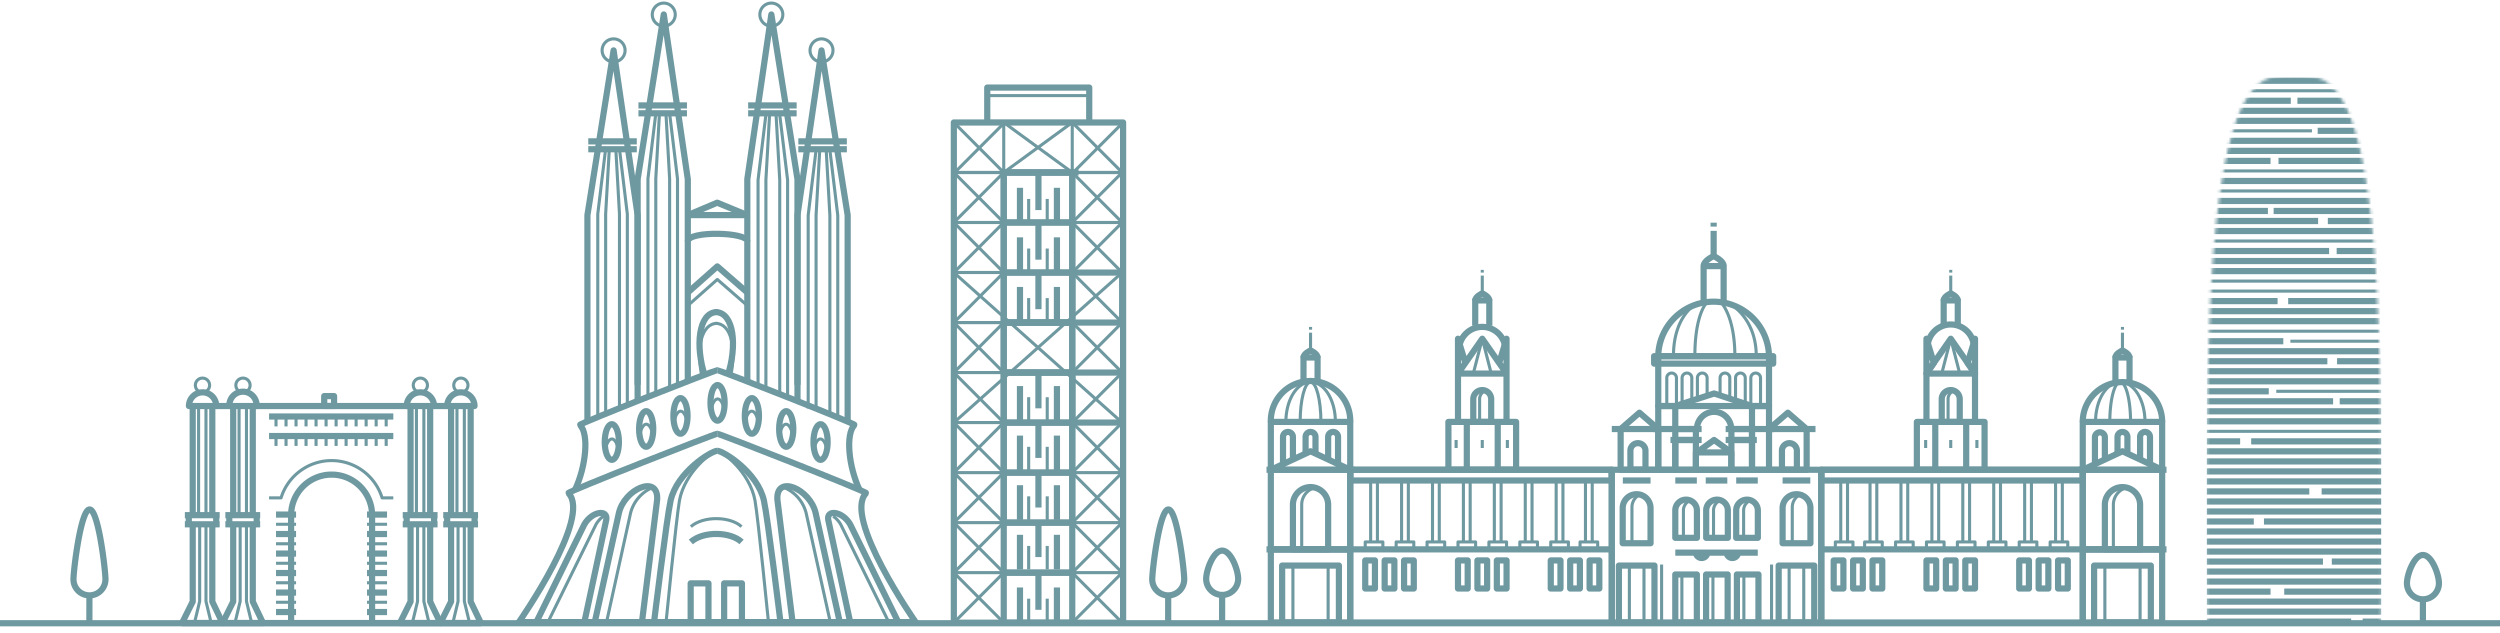 <svg width="806" height="204" fill="none" xmlns="http://www.w3.org/2000/svg"><path d="M362.087 39.485h-54.569v161.278h54.569V39.485zM351.168 28.23h-32.879v11.245h32.879V28.23z" stroke="#6F99A1" stroke-width="2" stroke-linejoin="round"/><path d="M323.604 39.485h-16.086V55.61h16.086V39.485zM323.903 39.485 307.518 55.9M307.518 39.485l16.086 16.124" stroke="#6F99A1" stroke-linejoin="round"/><path d="M323.604 55.609h-16.086v16.124h16.086V55.609zM323.604 55.609l-16.086 16.124M307.518 55.609l16.086 16.124M323.604 71.733h-16.086v16.123h16.086V71.733zM323.604 71.733l-16.086 16.133M307.518 71.733l16.086 16.133M323.604 87.867h-16.086v16.123h16.086V87.867zM323.604 87.867l-16.086 16.123M307.518 87.867l54.27 48.381" stroke="#6F99A1" stroke-linejoin="round"/><path d="M323.604 103.99h-16.086v16.124h16.086V103.99zM323.604 103.99l-16.086 16.124M307.518 103.99l16.086 16.124M323.604 120.114h-16.086v16.124h16.086v-16.124zM307.518 120.114l16.086 16.134M323.604 136.248h-16.086v16.124h16.086v-16.124zM323.604 136.248l-16.086 16.124M307.518 136.248l16.086 16.124M323.604 152.372h-16.086v16.123h16.086v-16.123zM323.604 152.372l-16.086 16.123M307.518 152.372l16.086 16.123M323.604 168.495h-16.086v16.124h16.086v-16.124zM323.604 168.495l-16.086 16.134M307.518 168.495l16.086 16.134M323.604 184.629h-16.086v16.124h16.086v-16.124zM323.604 184.629l-16.086 16.124M307.518 184.629l16.086 16.124M361.779 39.485h-16.085V55.61h16.085V39.485zM362.078 39.485 345.694 55.9M345.694 39.485l16.095 16.124" stroke="#6F99A1" stroke-linejoin="round"/><path d="M361.779 55.609h-16.085v16.124h16.085V55.609zM361.789 55.609l-16.095 16.124M345.694 55.609l16.095 16.124M361.779 71.733h-16.085v16.123h16.085V71.733zM361.789 71.733l-16.095 16.133M345.694 71.733l16.095 16.133" stroke="#6F99A1" stroke-linejoin="round"/><path d="M361.779 87.867h-16.085v16.123h16.085V87.867z" stroke="#6F99A1" stroke-width="2" stroke-linejoin="round"/><path d="m361.788 87.867-54.27 48.381M345.694 87.867l16.095 16.123M361.779 103.99h-16.085v16.124h16.085V103.99zM361.789 103.99l-16.095 16.124M345.694 103.99l16.095 16.124" stroke="#6F99A1" stroke-linejoin="round"/><path d="M361.779 120.114h-16.085v16.124h16.085v-16.124z" stroke="#6F99A1" stroke-width="2" stroke-linejoin="round"/><path d="m361.789 120.114-16.095 16.134M361.779 136.248h-16.085v16.124h16.085v-16.124zM361.789 136.248l-16.095 16.124M345.694 136.248l16.095 16.124M361.779 152.372h-16.085v16.123h16.085v-16.123zM361.789 152.372l-16.095 16.123M345.694 152.372l16.095 16.123M361.779 168.495h-16.085v16.124h16.085v-16.124zM361.789 168.495l-16.095 16.134M345.694 168.495l16.095 16.134M361.779 184.629h-16.085v16.124h16.085v-16.124zM361.789 184.629l-16.095 16.124M345.694 184.629l16.095 16.124M323.605 39.485l22.088 16.124M345.693 39.485 323.605 55.61" stroke="#6F99A1" stroke-linejoin="round"/><path d="M323.605 55.609h24.133M345.693 184.629h-22.088v16.124h22.088v-16.124zM345.693 152.372h-22.088v16.123h22.088v-16.123zM345.693 136.248h-22.088v16.124h22.088v-16.124zM345.693 120.124h-22.088v16.124h22.088v-16.124zM345.693 103.99h-22.088v16.124h22.088V103.99z" stroke="#6F99A1" stroke-width="2" stroke-linejoin="round"/><path d="M345.693 87.867h-22.088v16.123h22.088V87.867zM345.693 71.743h-22.088v16.124h22.088V71.743zM345.693 55.609h-22.088v16.124h22.088V55.609zM345.693 168.495h-22.088v16.124h22.088v-16.124zM345.693 152.372h-22.088v16.123h22.088v-16.123zM345.693 136.248h-22.088v16.124h22.088v-16.124zM345.693 120.124h-22.088v16.124h22.088v-16.124z" stroke="#6F99A1" stroke-width="2" stroke-linejoin="round"/><path d="M345.693 103.99h-22.088v16.124h22.088V103.99z" stroke="#6F99A1" stroke-width="2" stroke-linejoin="round"/><path d="M345.693 87.867h-22.088v16.123h22.088V87.867zM345.693 71.743h-22.088v16.124h22.088V71.743zM345.693 55.609h-22.088v16.124h22.088V55.609zM328.84 60.537v11.206M334.794 55.899v11.825M340.756 60.537v11.196" stroke="#6F99A1" stroke-width="2" stroke-linejoin="round"/><path d="M318.289 30.818h32.879M331.643 64.136v7.597M337.626 64.136v7.597" stroke="#6F99A1" stroke-linejoin="round"/><path d="M328.84 76.52v11.197M334.794 71.883v11.825M340.756 76.52v11.197" stroke="#6F99A1" stroke-width="2" stroke-linejoin="round"/><path d="M331.643 80.12v7.597M337.626 80.12v7.597" stroke="#6F99A1" stroke-linejoin="round"/><path d="M328.84 92.505V103.7M334.794 87.867v11.825M340.756 92.505V103.7" stroke="#6F99A1" stroke-width="2" stroke-linejoin="round"/><path d="M331.643 96.093v7.607M337.626 96.093v7.607" stroke="#6F99A1" stroke-linejoin="round"/><path d="M328.84 124.462v11.196M334.794 119.824v11.826M340.756 124.462v11.196" stroke="#6F99A1" stroke-width="2" stroke-linejoin="round"/><path d="M331.643 128.061v7.597M337.626 128.061v7.597" stroke="#6F99A1" stroke-linejoin="round"/><path d="M328.84 140.446v11.196M334.794 135.808v11.825M340.756 140.446v11.196" stroke="#6F99A1" stroke-width="2" stroke-linejoin="round"/><path d="M331.643 144.045v7.597M337.626 144.045v7.597" stroke="#6F99A1" stroke-linejoin="round"/><path d="M328.84 156.43v11.196M334.794 151.792v11.825M340.756 156.43v11.196" stroke="#6F99A1" stroke-width="2" stroke-linejoin="round"/><path d="M331.643 160.019v7.607M337.626 160.019v7.607" stroke="#6F99A1" stroke-linejoin="round"/><path d="M328.84 172.414v11.196M334.794 167.776v11.825M340.756 172.414V183.6" stroke="#6F99A1" stroke-width="2" stroke-linejoin="round"/><path d="M331.643 176.002v7.597M337.626 176.002v7.597" stroke="#6F99A1" stroke-linejoin="round"/><path d="M328.84 189.407v11.206M334.794 184.769v11.825M340.756 189.407v11.196" stroke="#6F99A1" stroke-width="2" stroke-linejoin="round"/><path d="M331.643 193.006v7.597M337.626 193.006v7.597" stroke="#6F99A1" stroke-linejoin="round"/><mask id="a" style="mask-type:luminance" maskUnits="userSpaceOnUse" x="711" y="24" width="58" height="180"><path d="M767.622 204c.997-35.696.07-97.812-2.134-123.542-4.826-56.358-15.756-56.379-25.928-56.379s-21.101.11-25.928 56.629c-2.184 25.68-3.111 87.706-2.114 123.292h56.104z" fill="#fff"/></mask><g mask="url(#a)" stroke="#6F99A1" stroke-linejoin="round"><path d="M761.709 200.421h6.003M711.479 200.421h46.531M711.479 197.193h56.234M711.479 193.964h56.234M736.43 190.735h31.283M711.479 190.735h20.543M711.479 187.506h56.234M711.479 184.278h56.234M751.768 181.049h15.945M711.479 181.049h37.446M711.479 177.82h56.234M711.479 174.591h56.234M711.479 171.363h56.234M729.899 168.134h37.815M711.479 168.134h15.148M711.479 164.905h56.234M711.479 161.676h56.234M748.496 158.448h19.216M711.479 158.448h33.039M711.479 155.219h56.234M711.479 151.98h56.234M711.479 148.761h56.234M711.479 145.523h56.234M725.779 142.294h41.934M711.479 142.294h10.74" stroke-width="2"/><path d="M711.479 139.065h56.234"/><path d="M711.479 135.836h56.234M711.479 132.608h56.234M754.321 129.379h13.393M711.479 129.379h40.717" stroke-width="2"/><path d="M733.866 126.15h33.846"/><path d="M711.479 126.15h19.975M711.479 122.921h56.234M711.479 119.693h56.234M753.472 116.464h14.24M711.479 116.464h38.862M711.479 113.235h56.234" stroke-width="2"/><path d="M738.414 110.006h29.299"/><path d="M711.479 110.006h24.662" stroke-width="2"/><path d="M711.479 106.778h56.234"/><path d="M711.479 103.549h56.234M711.479 100.31h56.234M737.707 97.081h30.007M711.479 97.081h22.817" stroke-width="2"/><path d="M711.479 93.853h56.234M711.479 90.624h56.234"/><path d="M711.479 87.395h56.234M711.479 84.166h56.234M753.334 80.938h14.38M711.479 80.938h39.431" stroke-width="2"/><path d="M711.479 77.709h56.234"/><path d="M711.479 74.48h56.234M750.49 71.251h17.222M711.479 71.251h35.881M733.019 68.022h34.694M711.479 68.022h19.696M711.479 64.794h56.234" stroke-width="2"/><path d="M711.479 61.565h56.234"/><path d="M711.479 58.336h56.234" stroke-width="2"/><path d="M711.479 55.108h56.234"/><path d="M734.585 51.879h33.128M711.479 51.879h20.543M711.479 48.64h56.234M711.479 45.411h56.234M747.22 42.182h20.493" stroke-width="2"/><path d="M711.479 42.182h33.896"/><path d="M711.479 38.954h56.234M711.479 35.725h56.234M740.687 32.496h27.025M711.479 32.496h27.075" stroke-width="2"/><path d="M711.479 29.267h56.234"/><path d="M711.479 26.039h56.234" stroke-width="2"/></g><path d="M435.314 177.122h-25.599v23.561h25.599v-23.561z" stroke="#6F99A1" stroke-width="2" stroke-linejoin="round"/><path d="M435.314 151.462h-25.599v25.67h25.599v-25.67zM435.314 136.028h-25.599v15.434h25.599v-15.434z" stroke="#6F99A1" stroke-width="2" stroke-linejoin="round"/><path d="M422.52 157.04a5.68 5.68 0 0 0-4.016 1.665 5.704 5.704 0 0 0-1.668 4.023v14.394h11.358v-14.394a5.694 5.694 0 0 0-1.662-4.022 5.665 5.665 0 0 0-4.012-1.666z" stroke="#6F99A1" stroke-width="2" stroke-linejoin="round"/><path d="M423.916 157.22a5.668 5.668 0 0 0-3.063 2.026 5.693 5.693 0 0 0-1.185 3.482v14.394h5.874M685.599 157.22a5.668 5.668 0 0 0-3.063 2.026 5.693 5.693 0 0 0-1.185 3.482v14.394h5.834M529.552 159.129a4.563 4.563 0 0 0-3.41 4.418v11.536h4.706M581.229 159.129a4.554 4.554 0 0 0-2.452 1.628 4.579 4.579 0 0 0-.949 2.79v11.536h4.707" stroke="#6F99A1" stroke-linejoin="round"/><path d="M543.583 161.088a3.472 3.472 0 0 0-3.47 3.489v8.816h6.98v-8.816a3.49 3.49 0 0 0-3.51-3.489zM527.627 159.339a4.447 4.447 0 0 0-3.162 1.309 4.467 4.467 0 0 0-1.305 3.169v11.326h8.975v-11.326a4.49 4.49 0 0 0-1.323-3.181 4.473 4.473 0 0 0-3.185-1.297zM528.076 142.875a2.43 2.43 0 0 0-1.72.708 2.444 2.444 0 0 0-.713 1.721v6.158h4.857v-6.158c0-.644-.256-1.262-.71-1.717a2.42 2.42 0 0 0-1.714-.712zM579.175 159.339a4.459 4.459 0 0 0-3.159 1.312 4.474 4.474 0 0 0-1.308 3.166v11.326h8.975v-11.326a4.488 4.488 0 0 0-1.32-3.184 4.444 4.444 0 0 0-3.188-1.294zM553.555 161.088c-.923 0-1.808.368-2.46 1.022a3.493 3.493 0 0 0-1.02 2.467v8.816h6.981v-8.816a3.467 3.467 0 0 0-2.161-3.232 3.473 3.473 0 0 0-1.34-.257zM563.23 161.088c-.923 0-1.809.368-2.461 1.022a3.493 3.493 0 0 0-1.02 2.467v8.816h6.981v-8.816a3.502 3.502 0 0 0-1.026-2.474 3.473 3.473 0 0 0-2.474-1.015zM477.887 125.762c-.77 0-1.508.306-2.052.852a2.912 2.912 0 0 0-.85 2.057v7.357h5.774v-7.367a2.915 2.915 0 0 0-.843-2.04 2.895 2.895 0 0 0-2.029-.859z" stroke="#6F99A1" stroke-width="2" stroke-linejoin="round"/><path d="M478.474 126.162a2.894 2.894 0 0 0-1.446 2.509v7.357h1.735M629.506 126.162a2.887 2.887 0 0 0-1.446 2.509v7.357h1.715" stroke="#6F99A1" stroke-linejoin="round"/><path d="M431.664 182.34h-18.299v18.343h18.299V182.34zM422.519 145.494l-12.804 5.968h25.599l-12.795-5.968zM408.319 151.462h28.391M409.716 136.028a12.857 12.857 0 0 1 3.62-9.307 12.79 12.79 0 0 1 14.162-2.875 12.817 12.817 0 0 1 6.947 7.161c.622 1.599.918 3.306.87 5.021" stroke="#6F99A1" stroke-width="2" stroke-linejoin="round"/><path d="M424.784 123.403v-8.137h-4.538v8.137" stroke="#6F99A1" stroke-width="2" stroke-linejoin="round"/><path d="M420.246 115.267c0-1.26 2.274-2.28 2.274-2.28s2.264 1 2.264 2.28" stroke="#6F99A1" stroke-width="2" stroke-linejoin="round"/><path d="M422.519 112.987v-5.728M422.519 106.29v-.89" stroke="#6F99A1" stroke-linejoin="round"/><path d="M480.149 105v-8.137h-4.537V105" stroke="#6F99A1" stroke-width="2" stroke-linejoin="round"/><path d="M475.612 96.864c0-1.26 2.274-2.28 2.274-2.28s2.263 1 2.263 2.28" stroke="#6F99A1" stroke-width="2" stroke-linejoin="round"/><path d="M477.885 94.584v-5.728M477.885 87.887v-.89" stroke="#6F99A1" stroke-linejoin="round"/><path d="M555.699 97.363V85.797h-6.452v11.566M549.247 85.797c0-1.79 3.231-3.228 3.231-3.228s3.231 1.439 3.231 3.228M552.479 82.569v-8.137M552.479 73.063v-1.28M416.835 148.143v-7.287a1.6 1.6 0 0 0-1.596-1.599 1.592 1.592 0 0 0-1.595 1.599v8.797M424.115 146.244v-5.388a1.592 1.592 0 0 0-2.724-1.131c-.299.3-.467.707-.467 1.131v5.388M431.384 149.653v-8.797a1.592 1.592 0 0 0-2.724-1.131c-.299.3-.467.707-.467 1.131v7.287M408.319 177.122h28.391M519.64 151.462h-84.326v49.231h84.326v-49.231zM435.314 177.122h84.326" stroke="#6F99A1" stroke-width="2" stroke-linejoin="round"/><path d="M519.64 151.462h-84.326v3.449h84.326v-3.449z" stroke="#6F99A1" stroke-width="2" stroke-linejoin="round"/><path d="M444.079 154.911h-2.184v19.812h2.184v-19.812zM445.834 174.723h-5.684v2.41h5.684v-2.41zM454.051 154.911h-2.184v19.812h2.184v-19.812zM455.807 174.723h-5.685v2.41h5.685v-2.41zM464.024 154.911h-2.184v19.812h2.184v-19.812zM465.769 174.723h-5.684v2.41h5.684v-2.41zM473.986 154.911h-2.184v19.812h2.184v-19.812zM475.741 174.723h-5.684v2.41h5.684v-2.41zM483.959 154.911h-2.184v19.812h2.184v-19.812zM485.714 174.723h-5.685v2.41h5.685v-2.41zM493.931 154.911h-2.184v19.812h2.184v-19.812zM495.676 174.723h-5.684v2.41h5.684v-2.41zM503.893 154.911h-2.184v19.812h2.184v-19.812zM505.649 174.723h-5.685v2.41h5.685v-2.41zM513.338 154.911h-2.184v19.812h2.184v-19.812zM515.093 174.723h-5.684v2.41h5.684v-2.41z" stroke="#6F99A1" stroke-linejoin="round"/><path d="M443.281 180.681h-3.131v9.056h3.131v-9.056zM449.545 180.681h-3.131v9.056h3.131v-9.056zM455.807 180.681h-3.131v9.056h3.131v-9.056zM473.188 180.681h-3.131v9.056h3.131v-9.056zM479.452 180.681h-3.131v9.056h3.131v-9.056zM485.714 180.681h-3.131v9.056h3.131v-9.056zM503.096 180.681h-3.132v9.056h3.132v-9.056zM509.358 180.681h-3.132v9.056h3.132v-9.056zM515.621 180.681h-3.131v9.056h3.131v-9.056zM488.795 136.028h-21.829v15.434h21.829v-15.434zM472.899 136.028v15.434M482.871 136.028v15.434M485.704 120.434h-15.647v15.594h15.647v-15.594zM477.885 109.208l-7.828 11.226h15.647l-7.819-11.226zM470.057 109.208v11.226l2.384-3.419-2.384-7.807zM485.704 109.208v11.226l-2.373-3.419 2.373-7.807z" stroke="#6F99A1" stroke-width="2" stroke-linejoin="round"/><path d="M470.396 112.507a7.514 7.514 0 0 1 2.322-5.056 7.48 7.48 0 0 1 10.315 0 7.523 7.523 0 0 1 2.322 5.056" stroke="#6F99A1" stroke-width="2" stroke-linejoin="round"/><path d="M469.449 141.846v2.599M485.974 141.846v2.599M477.885 141.846v2.599" stroke="#6F99A1" stroke-linejoin="round"/><path d="M587.202 151.462H519.64v49.231h67.562v-49.231zM697.077 177.122h-25.599v23.561h25.599v-23.561z" stroke="#6F99A1" stroke-width="2" stroke-linejoin="round"/><path d="M697.077 151.462h-25.599v25.67h25.599v-25.67zM697.077 136.028h-25.599v15.434h25.599v-15.434z" stroke="#6F99A1" stroke-width="2" stroke-linejoin="round"/><path d="M684.283 157.04a5.68 5.68 0 0 1 4.016 1.665 5.708 5.708 0 0 1 1.668 4.023v14.394h-11.358v-14.394a5.685 5.685 0 0 1 5.674-5.688zM628.917 125.762c.769 0 1.507.306 2.052.852a2.91 2.91 0 0 1 .849 2.057v7.357h-5.803v-7.367a2.9 2.9 0 0 1 2.902-2.899zM693.427 182.34h-18.289v18.343h18.289V182.34zM684.283 145.494l12.804 5.968h-25.609l12.805-5.968zM698.483 151.462h-28.392M697.087 136.028a12.85 12.85 0 0 0-3.75-9.076 12.804 12.804 0 0 0-9.054-3.759 12.798 12.798 0 0 0-11.83 7.923 12.85 12.85 0 0 0-.975 4.912" stroke="#6F99A1" stroke-width="2" stroke-linejoin="round"/><path d="M682.009 123.403v-8.137h4.548v8.137" stroke="#6F99A1" stroke-width="2" stroke-linejoin="round"/><path d="M686.557 115.267c0-1.26-2.274-2.28-2.274-2.28s-2.274 1-2.274 2.28" stroke="#6F99A1" stroke-width="2" stroke-linejoin="round"/><path d="M684.282 112.987v-5.728M684.282 106.29v-.89" stroke="#6F99A1" stroke-linejoin="round"/><path d="M626.642 105v-8.137h4.547V105" stroke="#6F99A1" stroke-width="2" stroke-linejoin="round"/><path d="M631.189 96.864c0-1.26-2.274-2.28-2.274-2.28s-2.273 1-2.273 2.28" stroke="#6F99A1" stroke-width="2" stroke-linejoin="round"/><path d="M628.917 94.584v-5.728M628.917 87.887v-.89" stroke="#6F99A1" stroke-linejoin="round"/><path d="M689.966 148.143v-7.287a1.592 1.592 0 0 1 2.724-1.131c.299.3.467.707.467 1.131v8.797M682.687 146.244v-5.388a1.6 1.6 0 0 1 1.596-1.599 1.592 1.592 0 0 1 1.595 1.599v5.388M675.407 149.653v-8.797a1.605 1.605 0 0 1 3.201 0v7.287M698.483 177.122h-28.392M671.487 151.462h-84.325v49.231h84.325v-49.231zM671.477 177.122h-84.315" stroke="#6F99A1" stroke-width="2" stroke-linejoin="round"/><path d="M671.487 151.462h-84.325v3.449h84.325v-3.449z" stroke="#6F99A1" stroke-width="2" stroke-linejoin="round"/><path d="M664.897 154.911h-2.184v19.812h2.184v-19.812zM666.652 174.723h-5.684v2.41h5.684v-2.41zM654.935 154.911h-2.184v19.812h2.184v-19.812zM656.68 174.723h-5.684v2.41h5.684v-2.41zM644.963 154.911h-2.184v19.812h2.184v-19.812zM646.718 174.723h-5.685v2.41h5.685v-2.41zM634.99 154.911h-2.184v19.812h2.184v-19.812zM636.745 174.723h-5.684v2.41h5.684v-2.41zM625.028 154.911h-2.184v19.812h2.184v-19.812zM626.773 174.723h-5.684v2.41h5.684v-2.41zM615.055 154.911h-2.184v19.812h2.184v-19.812zM616.81 174.723h-5.684v2.41h5.684v-2.41zM605.083 154.911h-2.184v19.812h2.184v-19.812zM606.838 174.723h-5.684v2.41h5.684v-2.41zM595.639 154.911h-2.184v19.812h2.184v-19.812zM597.394 174.723h-5.685v2.41h5.685v-2.41z" stroke="#6F99A1" stroke-linejoin="round"/><path d="M666.651 180.681h-3.131v9.056h3.131v-9.056zM660.389 180.681h-3.131v9.056h3.131v-9.056zM654.127 180.681h-3.131v9.056h3.131v-9.056zM636.744 180.681h-3.131v9.056h3.131v-9.056zM630.482 180.681h-3.131v9.056h3.131v-9.056zM624.22 180.681h-3.131v9.056h3.131v-9.056zM606.837 180.681h-3.132v9.056h3.132v-9.056zM600.575 180.681h-3.131v9.056h3.131v-9.056zM594.313 180.681h-3.131v9.056h3.131v-9.056zM639.827 136.028h-21.829v15.434h21.829v-15.434zM633.903 136.028v15.434M623.931 136.028v15.434M636.745 120.434h-15.656v15.594h15.656v-15.594zM628.917 109.208l7.828 11.226h-15.656l7.828-11.226z" stroke="#6F99A1" stroke-width="2" stroke-linejoin="round"/><path d="M636.744 109.208v11.226l-2.383-3.419 2.383-7.807zM621.089 109.208v11.226l2.383-3.419-2.383-7.807z" stroke="#6F99A1" stroke-width="2" stroke-linejoin="round"/><path d="M636.406 112.507a7.521 7.521 0 0 0-2.049-5.557 7.494 7.494 0 0 0-5.43-2.337 7.47 7.47 0 0 0-5.431 2.337 7.507 7.507 0 0 0-2.049 5.557" stroke="#6F99A1" stroke-width="2" stroke-linejoin="round"/><path d="M637.352 141.846v2.599M620.83 141.846v2.599M628.917 141.846v2.599M519.64 182v18.683h16.056V182" stroke="#6F99A1" stroke-linejoin="round"/><path d="M533.401 182.34h-11.468v18.343h11.468V182.34z" stroke="#6F99A1" stroke-width="2" stroke-linejoin="round"/><path d="M571.147 182v18.683h16.056V182" stroke="#6F99A1" stroke-linejoin="round"/><path d="M584.908 182.34H573.44v18.343h11.468V182.34zM540.113 178.172h26.596M523.201 154.911h8.935M574.708 154.911h8.935M540.113 154.911h6.95M549.925 154.911h6.961M559.749 154.911h6.961M547.063 185.209h-6.95v15.474h6.95v-15.474zM556.997 185.209h-6.951v15.474h6.951v-15.474zM566.928 185.209h-6.951v15.474h6.951v-15.474zM550.474 178.172a1.865 1.865 0 0 1-3.129 1.233 1.876 1.876 0 0 1-.591-1.233v-.23M560.376 178.172a1.865 1.865 0 0 1-3.129 1.233 1.87 1.87 0 0 1-.59-1.463M546.754 141.846h-6.641v9.606h6.641v-9.606zM538.558 141.846h10.052M532.994 138.317h15.616" stroke="#6F99A1" stroke-width="2" stroke-linejoin="round"/><path d="M546.754 138.317h-6.641v3.539h6.641v-3.539zM540.103 130.9h-5.485v20.562h5.485V130.9z" stroke="#6F99A1" stroke-width="2" stroke-linejoin="round"/><path d="M534.618 138.317h-12.126v13.145h12.126v-13.145zM528.555 133.059l-6.063 5.258h12.126l-6.063-5.258zM534.619 138.317H519.64M576.881 142.875a2.43 2.43 0 0 1 1.72.708 2.444 2.444 0 0 1 .713 1.721v6.158h-4.817v-6.158a2.43 2.43 0 0 1 2.384-2.429zM564.845 141.846h-6.642v9.606h6.642v-9.606zM566.401 141.846h-10.052M571.965 138.317h-15.616" stroke="#6F99A1" stroke-width="2" stroke-linejoin="round"/><path d="M564.845 138.317h-6.642v3.539h6.642v-3.539z" stroke="#6F99A1" stroke-width="2" stroke-linejoin="round"/><path d="M570.329 130.9h-5.484v20.562h5.484V130.9zM582.465 138.317h-12.126v13.145h12.126v-13.145zM576.402 133.059l6.063 5.258h-12.126l6.063-5.258zM570.339 138.317h14.979M558.173 145.854h-11.419v5.608h11.419v-5.608zM552.619 141.846l5.554 4.008h-11.109l5.555-4.008zM547.093 138.317c0-1.469.582-2.877 1.618-3.916a5.517 5.517 0 0 1 7.813 0 5.545 5.545 0 0 1 1.618 3.916M540.113 130.9l12.505-4.039 12.226 4.039" stroke="#6F99A1" stroke-width="2" stroke-linejoin="round"/><path d="M570.329 114.826h-35.711V130.9h35.711v-16.074z" stroke="#6F99A1" stroke-width="2" stroke-linejoin="round"/><path d="M534.608 115.166c0-4.748 1.882-9.302 5.232-12.659a17.836 17.836 0 0 1 12.629-5.244c4.737 0 9.279 1.886 12.629 5.244a17.925 17.925 0 0 1 5.231 12.659" stroke="#6F99A1" stroke-width="2" stroke-linejoin="round"/><path d="M571.675 114.826h-38.383v2.4h38.383v-2.4z" stroke="#6F99A1" stroke-width="2" stroke-linejoin="round"/><path d="M538.926 120.274a1.557 1.557 0 0 0-1.556 1.569v9.057h3.122v-9.057a1.568 1.568 0 0 0-1.566-1.569zM545.439 129.18v-7.337a1.568 1.568 0 0 0-1.566-1.569c-.415 0-.813.165-1.107.46a1.572 1.572 0 0 0-.458 1.109v8.347M550.374 127.581v-5.738a1.567 1.567 0 0 0-1.565-1.569 1.568 1.568 0 0 0-1.566 1.569v6.748M566.031 120.274c.415 0 .813.165 1.107.46.293.294.458.693.458 1.109v9.057h-3.131v-9.057c0-.416.165-.815.458-1.109.294-.295.692-.46 1.108-.46zM559.539 129.18v-7.337a1.568 1.568 0 0 1 1.566-1.569c.415 0 .813.165 1.107.46.293.294.458.693.458 1.109v8.347M554.553 127.581v-5.738a1.562 1.562 0 0 1 .458-1.109 1.572 1.572 0 0 1 1.108-.46 1.561 1.561 0 0 1 1.446.969c.079.19.119.394.119.6v6.748M547.502 97.553s-7.978 3.568-7.978 17.273M557.075 97.553s9.145 4.358 9.145 17.273M414.573 136.028c0-7.087 3.56-12.835 7.977-12.835 4.418 0 7.978 5.748 7.978 12.835" stroke="#6F99A1" stroke-linejoin="round"/><path d="M419.169 136.028c0-7.087 1.496-12.835 3.351-12.835s3.341 5.748 3.341 12.835M675.596 136.028c0-7.087 3.56-12.835 7.977-12.835 4.418 0 7.978 5.748 7.978 12.835" stroke="#6F99A1" stroke-linejoin="round"/><path d="M680.204 136.028c0-7.087 1.496-12.835 3.351-12.835 1.854 0 3.34 5.748 3.34 12.835M416.836 182.34v18.233M428.193 182.34v18.343M678.609 182.34v18.233M689.966 182.34v18.343M477.887 109.208l-2.902 11.226h5.794l-2.892-11.226zM628.917 109.208l-2.902 11.226h5.803l-2.901-11.226zM530.021 182.34h-4.707v18.343h4.707V182.34zM581.528 182.34h-4.707v18.343h4.707V182.34zM544.9 161.348a3.49 3.49 0 0 0-2.164 3.229v8.816h2.164M554.604 161.348a3.48 3.48 0 0 0-2.164 3.229v8.816h2.164M564.305 161.348a3.49 3.49 0 0 0-2.164 3.229v8.816h2.164M542.237 185.429v15.254M552.249 185.429v15.254M562.221 185.429v15.254M550.274 97.553s-3.849 3.568-3.849 17.273M554.902 97.553s4.417 4.358 4.417 17.273" stroke="#6F99A1" stroke-linejoin="round"/><path d="M62.13 130.9v35.196h-1.266v2.949h1.267v24.91l-3.44 6.908h13.053l-3.301-6.908v-24.91h1.266v-2.949h-1.266V130.9M59.598 169.025h11.228M59.598 166.096h11.228M60.924 130.9h8.796a4.413 4.413 0 0 0-1.288-3.117 4.391 4.391 0 0 0-6.22 0 4.412 4.412 0 0 0-1.288 3.117z" stroke="#6F99A1" stroke-width="2" stroke-linejoin="round"/><path d="M67.576 124.192a2.3 2.3 0 0 1-2.735 2.267 2.296 2.296 0 0 1-1.807-1.804 2.305 2.305 0 0 1 .973-2.364 2.29 2.29 0 0 1 2.894.282 2.3 2.3 0 0 1 .675 1.619zM66.409 130.9v35.196M64.025 130.9v35.196M66.409 169.025v24.86l1.685 6.978M64.374 169.025v24.86l-1.685 6.978" stroke="#6F99A1" stroke-linejoin="round"/><path d="M75.184 130.9v35.196h-1.266v2.949h1.266v24.91l-3.44 6.908h13.053l-3.3-6.908v-24.91h1.266v-2.949h-1.266V130.9M72.651 169.025h11.23M72.651 166.096h11.23M73.948 130.9h8.785a4.421 4.421 0 0 0-1.21-3.252 4.381 4.381 0 0 0-3.183-1.366 4.386 4.386 0 0 0-3.182 1.366 4.42 4.42 0 0 0-1.21 3.252z" stroke="#6F99A1" stroke-width="2" stroke-linejoin="round"/><path d="M80.63 124.192a2.3 2.3 0 0 1-2.735 2.267 2.296 2.296 0 0 1-1.808-1.804 2.305 2.305 0 0 1 .974-2.364 2.29 2.29 0 0 1 2.893.282c.43.429.673 1.011.675 1.619zM79.463 130.9v35.196M77.078 130.9v35.196M79.463 169.025v24.86l1.685 6.978M77.428 169.025v24.86l-1.686 6.978" stroke="#6F99A1" stroke-linejoin="round"/><path d="M73.947 130.9H69.68M132.365 130.9v35.196h-1.256v2.949h1.256v24.91l-3.44 6.908h13.063l-3.3-6.908v-24.91h1.266v-2.949h-1.266V130.9M129.842 169.025h11.229M129.842 166.096h11.229M131.129 130.9h8.796a4.418 4.418 0 0 0-1.288-3.117 4.388 4.388 0 0 0-6.219 0 4.418 4.418 0 0 0-1.289 3.117z" stroke="#6F99A1" stroke-width="2" stroke-linejoin="round"/><path d="M137.81 124.192a2.292 2.292 0 0 1-1.41 2.115 2.274 2.274 0 0 1-2.488-.496 2.288 2.288 0 0 1 1.614-3.908 2.291 2.291 0 0 1 2.284 2.289zM136.653 130.9v35.196M134.259 130.9v35.196M136.653 169.025v24.86l1.686 6.978M134.62 169.025v24.86l-1.685 6.978" stroke="#6F99A1" stroke-linejoin="round"/><path d="M145.428 130.9v35.196h-1.266v2.949h1.266v24.91l-3.44 6.908h13.054l-3.301-6.908v-24.91h1.266v-2.949h-1.266V130.9M142.896 169.025h11.228M142.896 166.096h11.228M144.183 130.9h8.796a4.415 4.415 0 0 0-1.288-3.117 4.393 4.393 0 0 0-6.22 0 4.411 4.411 0 0 0-1.288 3.117z" stroke="#6F99A1" stroke-width="2" stroke-linejoin="round"/><path d="M150.874 124.192a2.299 2.299 0 0 1-2.735 2.267 2.296 2.296 0 0 1-1.808-1.804 2.31 2.31 0 0 1 .974-2.364 2.288 2.288 0 0 1 2.894.282c.429.429.672 1.011.675 1.619zM149.707 130.9v35.196M147.325 130.9v35.196M149.707 169.025v24.86l1.685 6.978M147.674 169.025v24.86l-1.685 6.978" stroke="#6F99A1" stroke-linejoin="round"/><path d="M144.184 130.9h-4.259M81.498 130.9h50.819M119.96 200.293v-34.197c0-3.47-1.376-6.798-3.824-9.252a13.037 13.037 0 0 0-9.23-3.833 13.04 13.04 0 0 0-9.23 3.833 13.1 13.1 0 0 0-3.824 9.252v34.197M88.987 165.886h6.462" stroke="#6F99A1" stroke-width="2" stroke-linejoin="round"/><path d="M88.987 169.025h6.462" stroke="#6F99A1" stroke-linejoin="round"/><path d="M88.987 172.174h6.462" stroke="#6F99A1" stroke-width="2" stroke-linejoin="round"/><path d="M88.987 175.313h6.462" stroke="#6F99A1" stroke-linejoin="round"/><path d="M88.987 178.461h6.462" stroke="#6F99A1" stroke-width="2" stroke-linejoin="round"/><path d="M88.987 181.6h6.462" stroke="#6F99A1" stroke-linejoin="round"/><path d="M88.987 184.749h6.462" stroke="#6F99A1" stroke-width="2" stroke-linejoin="round"/><path d="M88.987 187.888h6.462" stroke="#6F99A1" stroke-linejoin="round"/><path d="M88.987 191.037h6.462" stroke="#6F99A1" stroke-width="2" stroke-linejoin="round"/><path d="M88.987 194.175h6.462" stroke="#6F99A1" stroke-linejoin="round"/><path d="M88.987 197.324h6.462M118.325 165.886h6.462" stroke="#6F99A1" stroke-width="2" stroke-linejoin="round"/><path d="M118.325 169.025h6.462" stroke="#6F99A1" stroke-linejoin="round"/><path d="M118.325 172.174h6.462" stroke="#6F99A1" stroke-width="2" stroke-linejoin="round"/><path d="M118.325 175.313h6.462" stroke="#6F99A1" stroke-linejoin="round"/><path d="M118.325 178.461h6.462" stroke="#6F99A1" stroke-width="2" stroke-linejoin="round"/><path d="M118.325 181.6h6.462" stroke="#6F99A1" stroke-linejoin="round"/><path d="M118.325 184.749h6.462" stroke="#6F99A1" stroke-width="2" stroke-linejoin="round"/><path d="M118.325 187.888h6.462" stroke="#6F99A1" stroke-linejoin="round"/><path d="M118.325 191.037h6.462" stroke="#6F99A1" stroke-width="2" stroke-linejoin="round"/><path d="M118.325 194.175h6.462" stroke="#6F99A1" stroke-linejoin="round"/><path d="M118.325 197.324h6.462" stroke="#6F99A1" stroke-width="2" stroke-linejoin="round"/><path d="M86.743 160.508h3.87a17.109 17.109 0 0 1 6.177-8.687 17.039 17.039 0 0 1 10.112-3.327 17.04 17.04 0 0 1 10.112 3.327 17.109 17.109 0 0 1 6.178 8.687h3.61" stroke="#6F99A1" stroke-linejoin="round"/><path d="M86.743 134.289h40.059" stroke="#6F99A1" stroke-width="2" stroke-linejoin="round"/><path d="M88.987 137.477v-3.188M92.218 137.477v-3.188M95.447 137.477v-3.188M98.669 137.477v-3.188M101.9 137.477v-3.188M105.131 137.477v-3.188M108.363 137.477v-3.188M111.584 137.477v-3.188M114.813 137.477v-3.188M118.045 137.477v-3.188M121.276 137.477v-3.188M124.507 137.477v-3.188" stroke="#6F99A1" stroke-linejoin="round"/><path d="M86.743 140.576h40.059" stroke="#6F99A1" stroke-width="2" stroke-linejoin="round"/><path d="M88.987 143.765v-3.189M92.218 143.765v-3.189M95.447 143.765v-3.189M98.669 143.765v-3.189M101.9 143.765v-3.189M105.131 143.765v-3.189M108.363 143.765v-3.189M111.584 143.765v-3.189M114.813 143.765v-3.189M118.045 143.765v-3.189M121.276 143.765v-3.189M124.507 143.765v-3.189" stroke="#6F99A1" stroke-linejoin="round"/><path d="M107.705 127.701h-3.181v3.189h3.181v-3.189zM58.69 200.863h96.352M231.261 139.836c-.808 0-48.435 18.723-48.017 19.143 7.719 7.727-15.955 41.594-15.955 41.594h48.116" stroke="#6F99A1" stroke-width="2" stroke-linejoin="round"/><path d="m188.401 200.573 7.06-32.987c.648-3.409-4.567-2.839-7.06 1.469l-15.487 31.518" stroke="#6F99A1" stroke-width="2" stroke-linejoin="round"/><path d="M194.554 166.436a8.262 8.262 0 0 0-2.414 2.659l-15.487 31.478" stroke="#6F99A1" stroke-linejoin="round"/><path d="m206.968 200.573 4.896-39.495c.499-8.317-10.59-3.408-12.335 4.339l-7.779 35.156" stroke="#6F99A1" stroke-width="2" stroke-linejoin="round"/><path d="M210.419 157.17a12.202 12.202 0 0 0-7.13 8.246l-7.739 35.157M268.626 166.436a8.176 8.176 0 0 1 2.424 2.659l15.487 31.478M252.772 157.17a12.168 12.168 0 0 1 4.536 3.28 12.215 12.215 0 0 1 2.594 4.966l7.779 35.157" stroke="#6F99A1" stroke-linejoin="round"/><path d="M210.867 200.573s4.089-33.567 5.335-39.185c2.064-9.226 13.154-16.044 15.058-16.044" stroke="#6F99A1" stroke-width="2" stroke-linejoin="round"/><path d="M231.231 139.836c.808 0 48.436 18.723 48.017 19.143-7.709 7.727 15.955 41.594 15.955 41.594H213.66M231.262 119.334c-.738 0-44.666 17.264-44.277 17.653 2.991 2.999 1.924 13.485-1.606 20.942" stroke="#6F99A1" stroke-width="2" stroke-linejoin="round"/><path d="M231.23 119.334c.738 0 44.666 17.264 44.277 17.653-2.991 2.999-1.884 13.535 1.606 20.942M274.093 200.573l-7.07-32.987c-.639-3.409 4.577-2.839 7.07 1.469l15.487 31.478M255.523 200.573l-4.897-39.495c-.498-8.317 10.591-3.408 12.336 4.339l7.779 35.156M251.624 200.573s-4.089-33.567-5.336-39.185c-2.064-9.226-13.153-16.044-15.058-16.044M205.573 129.171V69.354l-7.749-53.11-8.436 53.11v66.274" stroke="#6F99A1" stroke-width="2" stroke-linejoin="round"/><path d="M197.824 19.953c2.043 0 3.7-1.66 3.7-3.709a3.705 3.705 0 0 0-3.7-3.708c-2.043 0-3.7 1.66-3.7 3.708a3.705 3.705 0 0 0 3.7 3.709z" stroke="#6F99A1" stroke-linejoin="round"/><path d="M189.656 45.573h15.647M189.656 48.112h15.647" stroke="#6F99A1" stroke-width="2" stroke-linejoin="round"/><path d="m199.728 48.112 2.523 20.902v62.256M195.241 48.112l-2.523 20.902v65.275" stroke="#6F99A1" stroke-linejoin="round"/><path d="M221.748 123.203V57.778L214 4.668l-8.427 53.11v66.275" stroke="#6F99A1" stroke-width="2" stroke-linejoin="round"/><path d="M217.698 4.709a3.712 3.712 0 0 1-2.284 3.426 3.693 3.693 0 0 1-4.032-.804 3.71 3.71 0 0 1-.802-4.042A3.696 3.696 0 0 1 213.998 1c.98.004 1.92.395 2.613 1.09a3.726 3.726 0 0 1 1.087 2.62z" stroke="#6F99A1" stroke-linejoin="round"/><path d="M205.832 33.997h15.647M205.832 36.536h15.647M257.11 129.171V69.354l7.748-53.11 8.427 53.11v66.274" stroke="#6F99A1" stroke-width="2" stroke-linejoin="round"/><path d="M261.157 16.244a3.706 3.706 0 0 0 2.284 3.426 3.69 3.69 0 0 0 4.032-.803 3.715 3.715 0 0 0-.561-5.706 3.693 3.693 0 0 0-4.671.46 3.713 3.713 0 0 0-1.084 2.623z" stroke="#6F99A1" stroke-linejoin="round"/><path d="M273.025 45.573h-15.647M273.025 48.112h-15.647M240.934 123.203V57.778l7.748-53.11 8.427 53.11v66.275" stroke="#6F99A1" stroke-width="2" stroke-linejoin="round"/><path d="M244.983 4.709a3.712 3.712 0 0 0 2.284 3.426 3.693 3.693 0 0 0 4.032-.804 3.715 3.715 0 0 0-.561-5.706 3.69 3.69 0 0 0-4.671.461 3.713 3.713 0 0 0-1.084 2.623z" stroke="#6F99A1" stroke-linejoin="round"/><path d="M256.839 33.997h-15.636M256.839 36.536h-15.636M221.747 77.831c0-3.47 19.187-3.07 19.187 0M221.747 69.354l9.484-4.009 9.703 4.009M221.747 69.354h19.187M221.747 94.314l9.513-8.427 9.674 8.427" stroke="#6F99A1" stroke-width="2" stroke-linejoin="round"/><path d="m221.747 98.522 9.513-8.426 9.674 8.426" stroke="#6F99A1" stroke-linejoin="round"/><path d="M234.601 121.084c3.101-9.347 2.154-20.472-3.989-20.472h.598c-6.113 0-7.07 11.125-3.989 20.472" stroke="#6F99A1" stroke-width="2" stroke-linejoin="round"/><path d="M235.628 120.934c1.735-8.317.309-16.684-4.986-16.684h.598c-5.345 0-6.751 8.507-4.986 16.904" stroke="#6F99A1" stroke-linejoin="round"/><path d="M233.624 129.88c0 3.179-.997 5.748-2.284 5.748-1.286 0-2.283-2.569-2.283-5.748 0-3.178.997-5.737 2.283-5.737 1.287 0 2.284 2.569 2.284 5.737zM244.693 134.089c0 3.178-.997 5.747-2.284 5.747-1.286 0-2.283-2.569-2.283-5.747 0-3.179.997-5.738 2.283-5.738 1.287 0 2.284 2.569 2.284 5.738zM255.764 138.297c0 3.179-.998 5.748-2.284 5.748-1.286 0-2.284-2.569-2.284-5.748 0-3.179.998-5.738 2.284-5.738 1.286 0 2.284 2.569 2.284 5.738zM266.833 142.505c0 3.179-.998 5.748-2.284 5.748-1.287 0-2.284-2.569-2.284-5.748 0-3.178.997-5.747 2.284-5.747 1.286 0 2.284 2.579 2.284 5.747zM217.1 134.089c0 3.178.997 5.747 2.283 5.747 1.287 0 2.284-2.569 2.284-5.747 0-3.179-.997-5.738-2.284-5.738-1.286 0-2.283 2.569-2.283 5.738zM206.041 138.297c0 3.179.997 5.748 2.283 5.748 1.287 0 2.284-2.569 2.284-5.748 0-3.179-.997-5.738-2.284-5.738-1.286 0-2.283 2.569-2.283 5.738zM194.972 142.505c0 3.179.997 5.748 2.283 5.748 1.287 0 2.284-2.599 2.284-5.748 0-3.148-.997-5.747-2.284-5.747-1.286 0-2.283 2.579-2.283 5.747z" stroke="#6F99A1" stroke-width="2" stroke-linejoin="round"/><path d="M199.399 145.304c-.319-2.209-1.156-3.788-2.144-3.788-.987 0-1.934 1.779-2.203 4.208M210.509 140.546c-.319-2.209-1.166-3.788-2.154-3.788-.987 0-1.934 1.789-2.203 4.208M221.569 136.338c-.32-2.209-1.167-3.779-2.154-3.779-.988 0-1.935 1.78-2.204 4.199M262.365 145.304c.319-2.209 1.156-3.788 2.144-3.788.987 0 1.934 1.779 2.203 4.208M251.286 140.546c.319-2.209 1.167-3.788 2.154-3.788.987 0 1.935 1.789 2.194 4.208M240.215 136.338c.319-2.209 1.167-3.779 2.154-3.779.987 0 1.935 1.78 2.204 4.199M233.516 132.399c-.319-2.209-1.157-3.788-2.154-3.788-.998 0-1.925 1.779-2.194 4.208" stroke="#6F99A1" stroke-linejoin="round"/><path d="M222.725 174.724c4.148-3.61 12.834-3.28 16.344 0" stroke="#6F99A1" stroke-width="2" stroke-linejoin="round"/><path d="M222.725 169.786c4.148-3.6 12.834-3.27 16.344 0" stroke="#6F99A1" stroke-linejoin="round"/><path d="M228.408 188.068h-5.734v12.515h5.734v-12.515zM239.198 188.068h-5.734v12.515h5.734v-12.515z" stroke="#6F99A1" stroke-width="2" stroke-linejoin="round"/><path d="M214.737 200.573s3.311-33.567 4.318-39.185c1.675-9.226 10.66-16.044 12.196-16.044" stroke="#6F99A1" stroke-linejoin="round"/><path d="M247.754 200.573s-3.34-33.567-4.338-39.185c-1.665-9.226-10.65-16.044-12.186-16.044M198.542 48.112l1.177 20.902v62.256M196.439 48.112l-1.177 20.902v64.385M215.904 36.706l2.523 20.912v66.434M211.417 36.706l-2.523 20.912v70.213M214.708 36.706l1.177 20.912v67.434M212.603 36.706l-1.177 20.912v69.253M263.082 48.502l-2.523 20.912v62.256M267.571 48.502l2.523 20.912v65.264M264.279 48.502l-1.176 20.912v62.256M266.373 48.502l1.177 20.912v64.385M246.908 37.106l-2.513 20.912v66.424M251.395 37.106l2.523 20.912v70.203M248.104 37.106l-1.177 20.912v67.424M250.209 37.106l1.177 20.912v69.253" stroke="#6F99A1" stroke-linejoin="round"/><path d="M381.793 186.778a5.181 5.181 0 0 1-1.51 3.655 5.138 5.138 0 0 1-5.619 1.12 5.183 5.183 0 0 1-1.673-1.12 5.18 5.18 0 0 1-1.51-3.655c0-2.849 2.344-22.531 5.196-22.521 2.852.01 5.126 19.662 5.116 22.521zM376.627 191.936l-.01 8.697M33.999 186.778a5.176 5.176 0 0 1-1.51 3.655 5.15 5.15 0 0 1-7.291 0 5.177 5.177 0 0 1-1.51-3.655c0-2.849 2.343-22.531 5.195-22.521 2.852.01 5.116 19.662 5.116 22.521zM28.834 191.936l-.02 8.697M399.184 186.638c0 .679-.133 1.351-.393 1.978a5.164 5.164 0 0 1-2.79 2.797 5.138 5.138 0 0 1-3.946 0 5.168 5.168 0 0 1-3.182-4.775c0-2.849 2.323-9.126 5.165-9.116 2.842.01 5.156 6.287 5.146 9.116zM786.311 188.048a5.179 5.179 0 0 1-1.51 3.654 5.136 5.136 0 0 1-3.645 1.514 5.14 5.14 0 0 1-3.646-1.514 5.183 5.183 0 0 1-1.51-3.654c0-2.849 2.324-9.127 5.166-9.117 2.842.01 5.155 6.288 5.145 9.117zM394.019 191.826l-.01 8.687M781.146 193.236l-.01 8.686M0 200.923h806" stroke="#6F99A1" stroke-width="2" stroke-linejoin="round"/></svg>